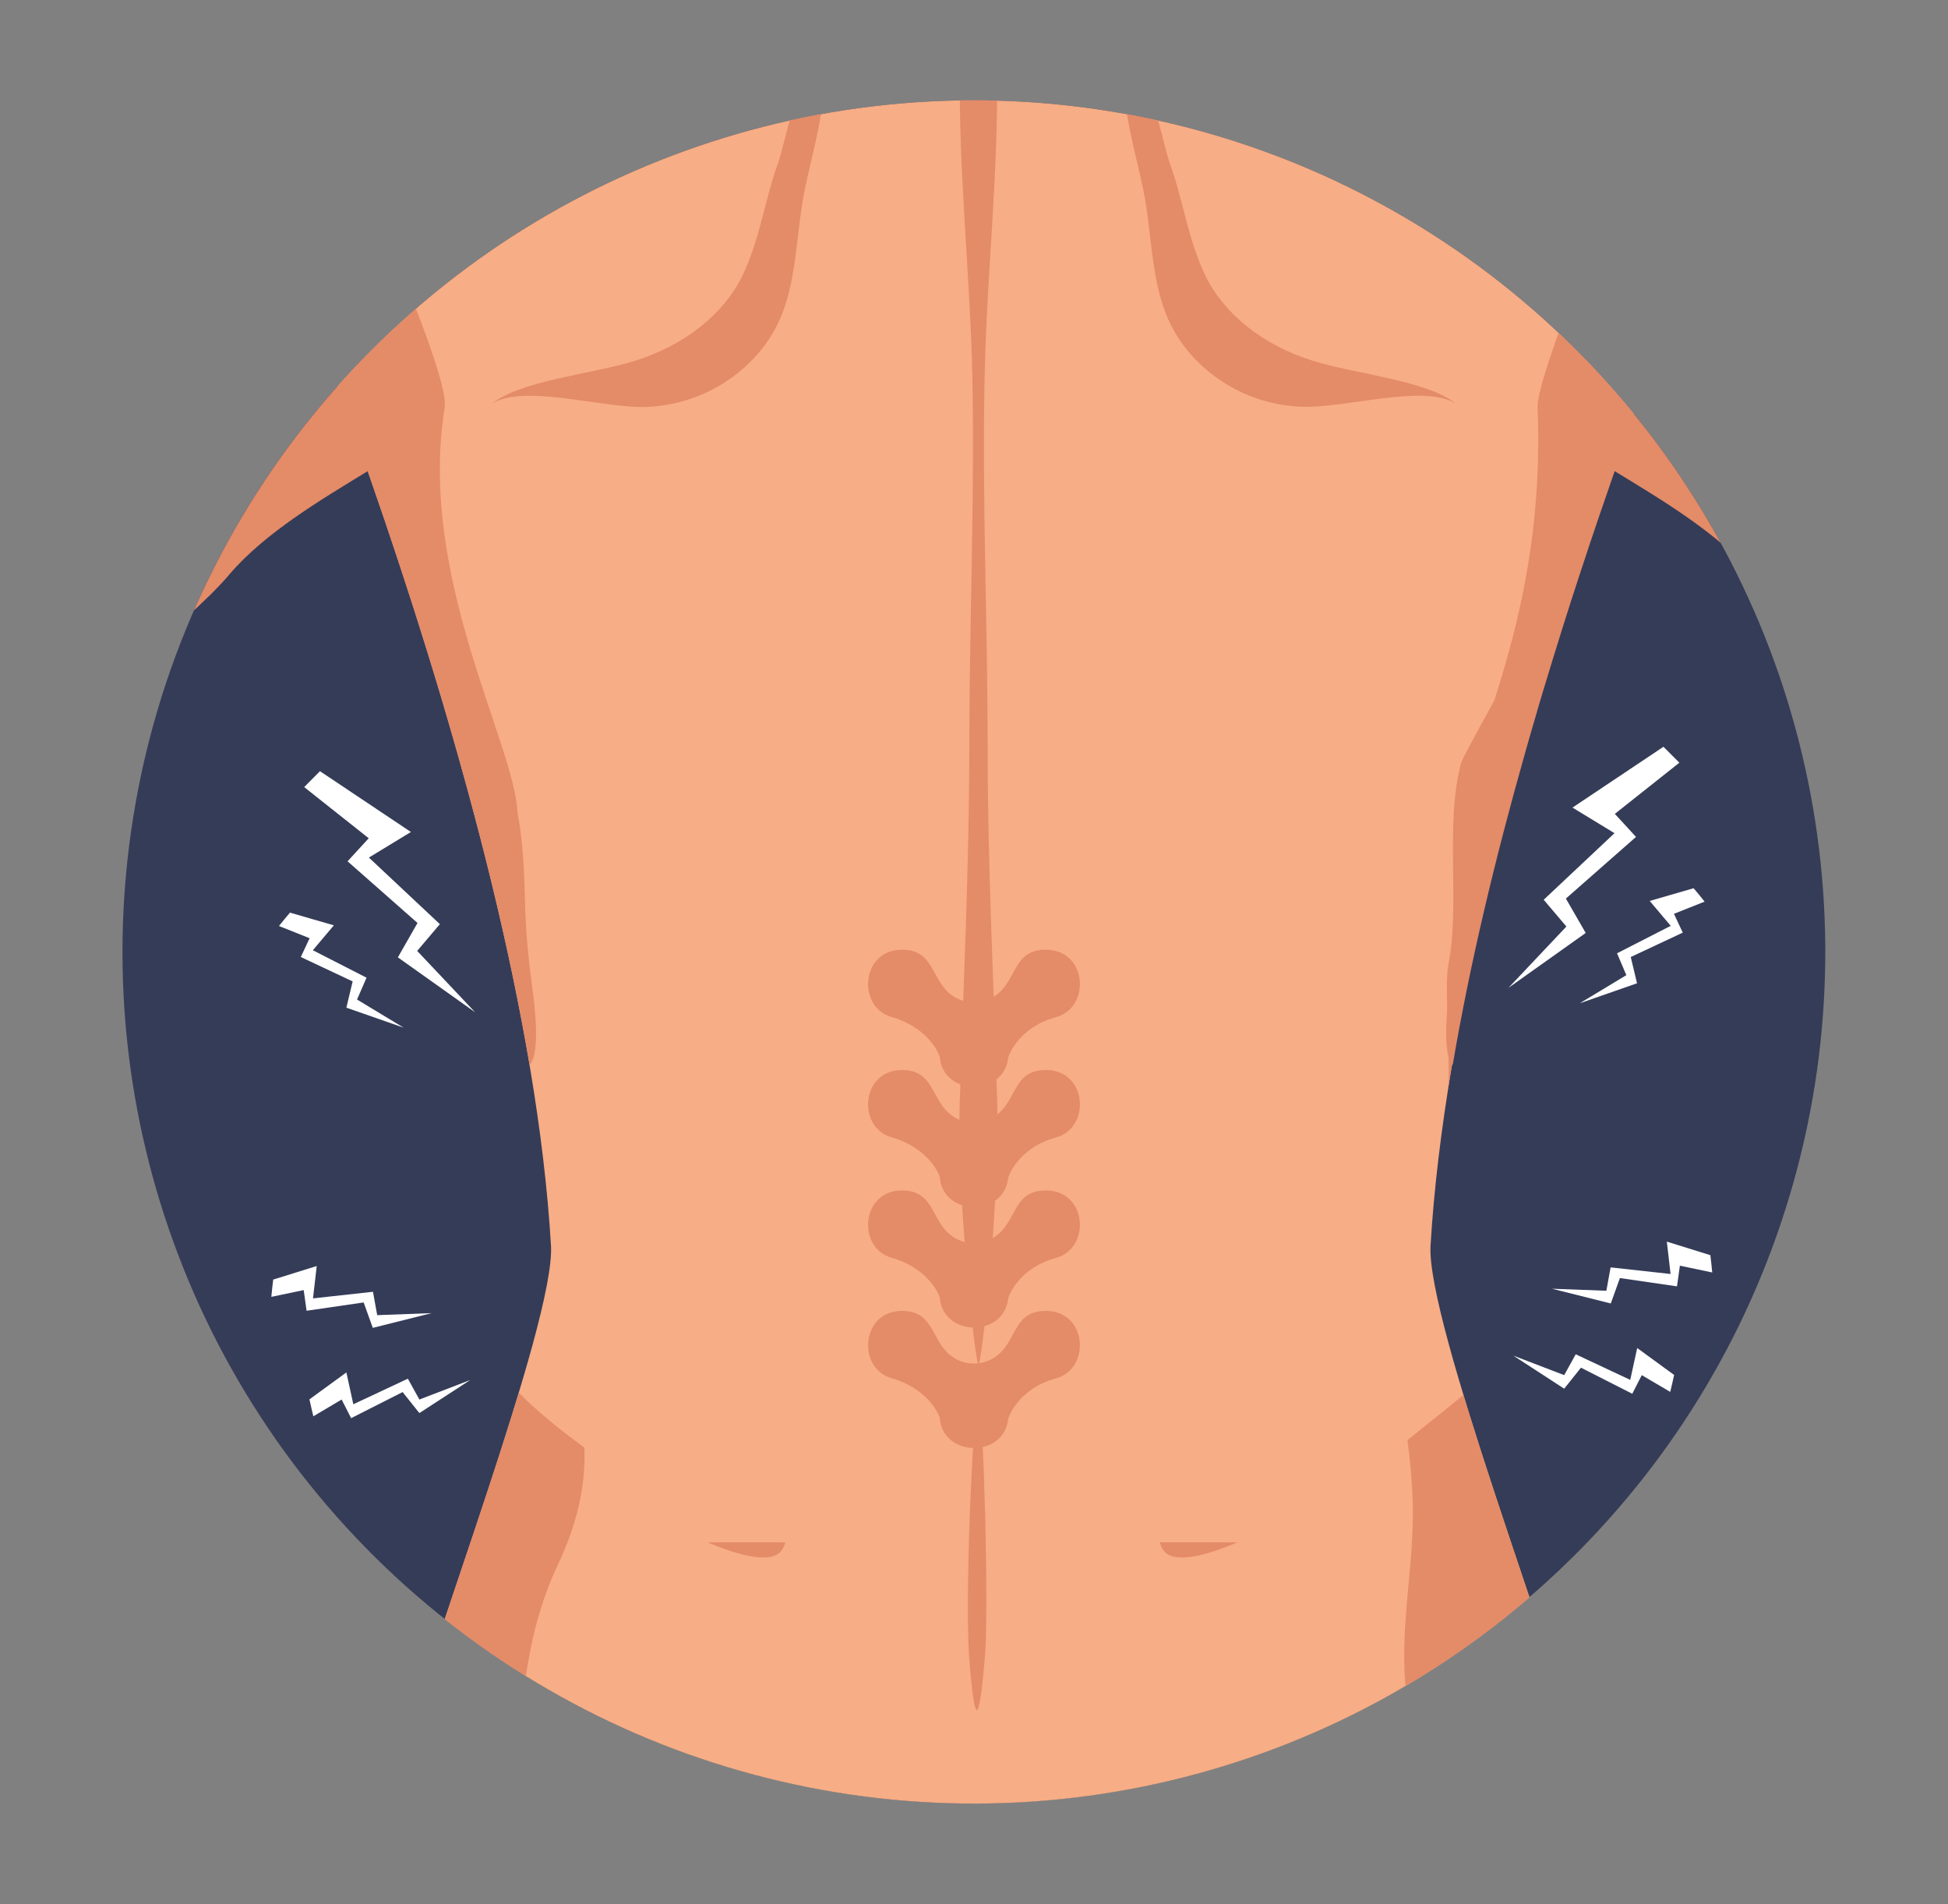 <?xml version="1.0" encoding="utf-8"?>
<!-- Generator: Adobe Illustrator 27.2.0, SVG Export Plug-In . SVG Version: 6.00 Build 0)  -->
<svg version="1.1" id="Layer_1" xmlns="http://www.w3.org/2000/svg" xmlns:xlink="http://www.w3.org/1999/xlink" x="0px" y="0px"
	 viewBox="0 0 115.01 112.41" style="enable-background:new 0 0 115.01 112.41;" xml:space="preserve">
<rect x="0" y="0" width="115.01" height="112.41" fill="#808080" stroke="none"/>
<style type="text/css">
	.st0{clip-path:url(#SVGID_00000031205548090666153230000007370670043201475734_);fill:#353C58;}
	.st1{clip-path:url(#SVGID_00000031205548090666153230000007370670043201475734_);fill:#F7AD85;}
	.st2{clip-path:url(#SVGID_00000031205548090666153230000007370670043201475734_);fill:#E48B68;}
	.st3{opacity:0.32;clip-path:url(#SVGID_00000031205548090666153230000007370670043201475734_);fill:#B58B68;}
	.st4{clip-path:url(#SVGID_00000031205548090666153230000007370670043201475734_);fill:#F9CAC0;}
	.st5{clip-path:url(#SVGID_00000031205548090666153230000007370670043201475734_);fill:#FFFFFF;}
	.st6{clip-path:url(#SVGID_00000051380253730920516920000005799983845229381297_);fill:#353C58;}
	.st7{clip-path:url(#SVGID_00000051380253730920516920000005799983845229381297_);fill:#F7AD85;}
	.st8{clip-path:url(#SVGID_00000051380253730920516920000005799983845229381297_);fill:#E48B68;}
	.st9{opacity:0.32;clip-path:url(#SVGID_00000051380253730920516920000005799983845229381297_);fill:#B58B68;}
	.st10{clip-path:url(#SVGID_00000051380253730920516920000005799983845229381297_);fill:#F9CAC0;}
	.st11{clip-path:url(#SVGID_00000051380253730920516920000005799983845229381297_);fill:#FFFFFF;}
	.st12{clip-path:url(#SVGID_00000095305931044264057070000003883737120602925202_);fill:#353C58;}
	.st13{clip-path:url(#SVGID_00000095305931044264057070000003883737120602925202_);fill:#F7AD85;}
	.st14{clip-path:url(#SVGID_00000095305931044264057070000003883737120602925202_);fill:#E48B68;}
	.st15{clip-path:url(#SVGID_00000095305931044264057070000003883737120602925202_);fill:#FFFFFF;}
	.st16{clip-path:url(#SVGID_00000038398841434518354760000009002354720569248931_);fill:#353C58;}
	.st17{clip-path:url(#SVGID_00000038398841434518354760000009002354720569248931_);fill:#F7AD85;}
	.st18{clip-path:url(#SVGID_00000038398841434518354760000009002354720569248931_);fill:#E48B68;}
	.st19{clip-path:url(#SVGID_00000038398841434518354760000009002354720569248931_);fill:#F9CAC0;}
	.st20{clip-path:url(#SVGID_00000038398841434518354760000009002354720569248931_);}
	.st21{fill:#FFFFFF;}
	.st22{clip-path:url(#SVGID_00000062189614473862595710000007815495773821703328_);fill:#353C58;}
	.st23{clip-path:url(#SVGID_00000062189614473862595710000007815495773821703328_);fill:#F7AD85;}
	.st24{clip-path:url(#SVGID_00000062189614473862595710000007815495773821703328_);fill:#E48B68;}
	.st25{clip-path:url(#SVGID_00000062189614473862595710000007815495773821703328_);}
	.st26{clip-path:url(#SVGID_00000131341297279031474610000018305061290853136815_);fill:#353C58;}
	.st27{clip-path:url(#SVGID_00000131341297279031474610000018305061290853136815_);fill:#F7AD85;}
	.st28{clip-path:url(#SVGID_00000131341297279031474610000018305061290853136815_);fill:#E48B68;}
	.st29{opacity:0.32;clip-path:url(#SVGID_00000131341297279031474610000018305061290853136815_);fill:#B58B68;}
	.st30{clip-path:url(#SVGID_00000131341297279031474610000018305061290853136815_);}
	.st31{fill:#F7AD85;}
	.st32{fill:#F9CAC0;}
	.st33{clip-path:url(#SVGID_00000073723122811929988910000010885252948443766932_);fill:#353C58;}
	.st34{clip-path:url(#SVGID_00000073723122811929988910000010885252948443766932_);}
	.st35{fill:#E48B68;}
	.st36{clip-path:url(#SVGID_00000132057844496878054950000000088294770399196093_);fill:#353C58;}
	.st37{clip-path:url(#SVGID_00000132057844496878054950000000088294770399196093_);}
	.st38{clip-path:url(#SVGID_00000069374520281318679810000010418006129543882116_);fill:#353C58;}
	.st39{clip-path:url(#SVGID_00000069374520281318679810000010418006129543882116_);}
	.st40{opacity:0.32;fill:#B58B68;}
	.st41{clip-path:url(#SVGID_00000069374520281318679810000010418006129543882116_);fill:#E48B68;}
	.st42{clip-path:url(#SVGID_00000027570151337360035300000002098363661144178562_);fill:#353C58;}
	.st43{clip-path:url(#SVGID_00000027570151337360035300000002098363661144178562_);}
	.st44{clip-path:url(#SVGID_00000027570151337360035300000002098363661144178562_);fill:#E48B68;}
	.st45{clip-path:url(#SVGID_00000146489377977070602350000013215521562464653475_);fill:#353C58;}
	.st46{clip-path:url(#SVGID_00000146489377977070602350000013215521562464653475_);}
	.st47{clip-path:url(#SVGID_00000146489377977070602350000013215521562464653475_);fill:#DB7959;}
	.st48{clip-path:url(#SVGID_00000146489377977070602350000013215521562464653475_);fill:#E72527;}
	.st49{clip-path:url(#SVGID_00000029034902200610677760000009337997463136802448_);fill:#353C58;}
	.st50{clip-path:url(#SVGID_00000029034902200610677760000009337997463136802448_);fill:#F7AD85;}
	.st51{clip-path:url(#SVGID_00000029034902200610677760000009337997463136802448_);fill:#E48B68;}
	.st52{clip-path:url(#SVGID_00000029034902200610677760000009337997463136802448_);fill:#795050;}
	.st53{clip-path:url(#SVGID_00000029034902200610677760000009337997463136802448_);}
	.st54{clip-path:url(#SVGID_00000029034902200610677760000009337997463136802448_);fill:#FFFFFF;}
	.st55{clip-path:url(#SVGID_00000030459190874436848420000000650665930383848087_);fill:#353C58;}
	.st56{clip-path:url(#SVGID_00000030459190874436848420000000650665930383848087_);fill:#F7AD85;}
	.st57{clip-path:url(#SVGID_00000030459190874436848420000000650665930383848087_);fill:#E48B68;}
	.st58{clip-path:url(#SVGID_00000030459190874436848420000000650665930383848087_);fill:#795050;}
	.st59{clip-path:url(#SVGID_00000030459190874436848420000000650665930383848087_);}
	.st60{clip-path:url(#SVGID_00000030459190874436848420000000650665930383848087_);fill:#FFFFFF;}
	.st61{clip-path:url(#SVGID_00000096771681525532154470000001701176197901180071_);fill:#353C58;}
	.st62{clip-path:url(#SVGID_00000096771681525532154470000001701176197901180071_);fill:#E48B68;}
	.st63{clip-path:url(#SVGID_00000096771681525532154470000001701176197901180071_);}
	.st64{fill:#795050;}
	.st65{clip-path:url(#SVGID_00000096771681525532154470000001701176197901180071_);fill:#F7AD85;}
	.st66{clip-path:url(#SVGID_00000096771681525532154470000001701176197901180071_);fill:#FFFFFF;}
	.st67{fill:#353C58;}
	.st68{fill:#DB7959;}
	.st69{fill:#E72527;}
	.st70{fill:url(#SVGID_00000072985461126641214070000014983716075000284295_);}
	.st71{fill:url(#SVGID_00000055699810161953812840000000597271976176498103_);}
	.st72{fill:url(#SVGID_00000133530324478538429640000009293003278699255470_);}
	.st73{fill:url(#SVGID_00000083769634058958757880000000446970086267694236_);}
	.st74{fill:url(#SVGID_00000155839889255781986330000005482847063741467040_);}
	.st75{clip-path:url(#SVGID_00000078761419080948519990000005539748847201094533_);fill:#353C58;}
	.st76{clip-path:url(#SVGID_00000078761419080948519990000005539748847201094533_);}
	.st77{clip-path:url(#SVGID_00000152266535623254242820000018012587487554814393_);fill:#353C58;}
	.st78{clip-path:url(#SVGID_00000152266535623254242820000018012587487554814393_);}
	.st79{clip-path:url(#SVGID_00000015318583286175765000000002890763597401532581_);fill:#353C58;}
	.st80{clip-path:url(#SVGID_00000015318583286175765000000002890763597401532581_);}
	.st81{clip-path:url(#SVGID_00000008142166252056079300000000681069068080726188_);fill:#353C58;}
	.st82{clip-path:url(#SVGID_00000008142166252056079300000000681069068080726188_);}
	.st83{clip-path:url(#SVGID_00000133499257842514279900000000114884265433351553_);fill:#353C58;}
	.st84{clip-path:url(#SVGID_00000133499257842514279900000000114884265433351553_);fill:#F7AD85;}
	.st85{clip-path:url(#SVGID_00000133499257842514279900000000114884265433351553_);fill:#E48B68;}
	.st86{opacity:0.32;clip-path:url(#SVGID_00000133499257842514279900000000114884265433351553_);fill:#B58B68;}
	.st87{clip-path:url(#SVGID_00000133499257842514279900000000114884265433351553_);fill:#F9CAC0;}
	.st88{clip-path:url(#SVGID_00000133499257842514279900000000114884265433351553_);fill:#FFFFFF;}
	.st89{fill:#91CBFF;}
	.st90{fill:#C2EDFF;}
</style>
<g>
	<defs>
		
			<ellipse id="SVGID_00000087391969938596617630000015302315458760593850_" transform="matrix(0.929 -0.37 0.37 0.929 -26.292 -24.715)" cx="-77.59" cy="56.2" rx="50.27" ry="50.27"/>
	</defs>
	<clipPath id="SVGID_00000139277635212781256980000008511307243507573410_">
		<use xlink:href="#SVGID_00000087391969938596617630000015302315458760593850_"  style="overflow:visible;"/>
	</clipPath>
	<path style="clip-path:url(#SVGID_00000139277635212781256980000008511307243507573410_);fill:#F7AD85;" d="M1.01,45.91
		c0,0-3.94-4.54-8.88-9.15c-1.82-1.7-4.17-3.05-5.94-4.7c-3.32-3.09-6.23-5.77-7.46-6.85c-3.68-3.24-7.65-8.1-11.5-9.54
		c-5.09-1.92-10.24,4.16-10.24,4.16c0.47,1.69-2.24,3.53-0.27,5.56c1.97,2.03,8.36,4.7,11.64,8.55c2.12,2.49,6.82,6.04,10.5,9.41
		c0.52,0.48,4.65,3.64,8.64,6.49c-6.58,3.14-24.72,11.63-29.66,12.09c-6.07,0.57-9.7,1.75-10.54,3.93
		c-0.03,0.07-0.05,0.14-0.06,0.22c-0.17,0.25-0.34,0.53-0.53,0.86c-1.53,2.68-3.14,6.26-4.21,7.15c-1.07,0.89-5.06,3.06-6.58,3.26
		c-1.52,0.2-5.17,1.1-4.43,3.08c0.36,0.97,2.39,0.47,3.87,0.19c1.29-0.25,2.39-0.51,3.33-0.76c-1.16,0.42-2.28,0.79-2.9,0.91
		c-1.65,0.32-5.54,1.09-6.31,1.76c-0.77,0.67-0.76,2.98,2.47,2.4c3.23-0.58,6.34-1.73,6.8-1.8c0.47-0.07,4.48-1.6,5.45-1.8
		c0,0-6.34,2.44-7.59,2.72c-1.25,0.28-7.13,2.09-7.54,3.55c-0.41,1.46,0.53,2.46,2.66,1.79c2.13-0.67,7.16-2.8,8.13-3.15
		c0.97-0.35,4.85-1.58,5.2-1.69c0,0-3.87,2.34-5.1,2.93c-1.23,0.59-5.36,1.81-4.32,3.92c0.62,1.25,3.47,0.17,5.62-0.85
		c2.14-1.02,5.42-3.12,6.48-3.96c1.06-0.84,4.07-2.79,5.1-6.28c0.8-2.7,2-5.7,3.03-7.5c0.65-0.92,1.52-1.88,2.54-2.46
		c2.41-1.36,20.78-4.18,30.81-7.58c6.16-2.09,15.95-7.47,14.41-10.69C4.91,50.53,1.01,45.91,1.01,45.91z"/>
</g>
<g>
	<defs>
		
			<ellipse id="SVGID_00000011722631783827680970000016509739732062103700_" transform="matrix(0.929 -0.37 0.37 0.929 -16.711 25.256)" cx="57.5" cy="56.2" rx="50.27" ry="50.27"/>
	</defs>
	<clipPath id="SVGID_00000067924701891612763110000002569500039186545594_">
		<use xlink:href="#SVGID_00000011722631783827680970000016509739732062103700_"  style="overflow:visible;"/>
	</clipPath>
	
		<ellipse transform="matrix(0.929 -0.37 0.37 0.929 -16.711 25.256)" style="clip-path:url(#SVGID_00000067924701891612763110000002569500039186545594_);fill:#353C58;" cx="57.5" cy="56.2" rx="50.27" ry="50.27"/>
	<path style="clip-path:url(#SVGID_00000067924701891612763110000002569500039186545594_);fill:#F7AD85;" d="M84.46,73.52
		c1.6-26.75,17.86-63.85,19.87-69.67H12.66c2.01,5.82,18.28,42.92,19.87,69.67c0.27,4.5-7.55,24.78-8.51,29.27l34.28,8.9h0.38
		l34.28-8.9C92.01,98.3,84.19,78.01,84.46,73.52z"/>
	<path style="clip-path:url(#SVGID_00000067924701891612763110000002569500039186545594_);fill:#E48B68;" d="M86.26,45.06
		c-0.97,3.61-0.04,8.41-0.75,11.88c-0.25,1.26,0.16,6.21-0.03,7.4c1.81-11.53,5.49-23.98,9.14-34.65c-2.4,1.81-3.24,5.26-4.44,7.91
		C89.29,39.6,86.42,44.47,86.26,45.06z"/>
	<path style="clip-path:url(#SVGID_00000067924701891612763110000002569500039186545594_);fill:#E48B68;" d="M30.65,102.71
		c0.27-3.62,0.72-7.04,2.29-10.36c1.15-2.44,1.65-4.69,1.56-6.9c-1.33-0.98-2.68-2.04-3.87-3.24c-2.31,7.66-5.96,17.59-6.6,20.57
		l6.48,1.68C30.56,103.88,30.61,103.29,30.65,102.71z"/>
	<path style="clip-path:url(#SVGID_00000067924701891612763110000002569500039186545594_);fill:#E48B68;" d="M83.41,88.77
		c0.09,3.56-0.74,7.04-0.44,10.61c0.17,1.94,0.41,3.89,0.61,5.85l9.38-2.44c-0.63-2.96-4.25-12.81-6.56-20.45
		c-1.09,0.9-2.19,1.78-3.3,2.66C83.26,86.26,83.38,87.52,83.41,88.77z"/>
	<path style="clip-path:url(#SVGID_00000067924701891612763110000002569500039186545594_);fill:#E48B68;" d="M58.86,3.85h-1.09l0,0
		h-1.09c-0.12,6.16,0.61,12.32,0.73,18.49c0.14,7.24-0.18,14.44-0.18,21.7c0,7.1-0.36,14.18-0.57,21.27
		c-0.16,5.66,0.99,15.75,1.11,15.16c0.12,0.59,1.27-9.49,1.11-15.16c-0.2-7.09-0.57-14.17-0.57-21.27c0-7.25-0.33-14.45-0.18-21.7
		C58.25,16.17,58.98,10.01,58.86,3.85z"/>
	<path style="clip-path:url(#SVGID_00000067924701891612763110000002569500039186545594_);fill:#E48B68;" d="M58.2,96.9
		c0.16-5.66-0.32-15.75-0.43-15.16c-0.12-0.59-0.76,9.49-0.6,15.16c0.01,0.51,0.25,4.03,0.5,4.04
		C57.92,100.96,58.19,97.44,58.2,96.9z"/>
	<path style="clip-path:url(#SVGID_00000067924701891612763110000002569500039186545594_);fill:#F7AD85;" d="M187.01,32.45
		c0,0-3.94-4.54-8.88-9.15c-1.82-1.7-4.17-3.05-5.94-4.7c-3.32-3.09-6.23-5.77-7.46-6.85c-3.68-3.24-7.65-8.1-11.5-9.54
		c-5.09-1.92-10.24,4.16-10.24,4.16c0.47,1.69-2.24,3.53-0.27,5.56c1.97,2.03,8.36,4.7,11.64,8.55c2.12,2.49,6.82,6.04,10.5,9.41
		c0.52,0.48,4.65,3.64,8.64,6.49c-6.58,3.14-24.72,11.63-29.66,12.09c-6.07,0.57-9.7,1.75-10.54,3.93
		c-0.03,0.07-0.05,0.14-0.06,0.22c-0.17,0.25-0.34,0.53-0.53,0.86c-1.53,2.68-3.14,6.26-4.21,7.15c-1.07,0.89-5.06,3.06-6.58,3.26
		c-1.52,0.2-5.17,1.1-4.43,3.08c0.36,0.97,2.39,0.47,3.87,0.19c1.29-0.25,2.39-0.51,3.33-0.76c-1.16,0.42-2.28,0.79-2.9,0.91
		c-1.65,0.32-5.54,1.09-6.31,1.76c-0.77,0.67-0.76,2.98,2.47,2.4c3.23-0.58,6.34-1.73,6.8-1.8c0.47-0.07,4.48-1.6,5.45-1.8
		c0,0-6.34,2.44-7.59,2.72c-1.25,0.28-7.13,2.09-7.54,3.55c-0.41,1.46,0.53,2.46,2.66,1.79s7.16-2.8,8.13-3.15
		c0.97-0.35,4.85-1.58,5.2-1.69c0,0-3.87,2.34-5.1,2.93c-1.23,0.59-5.36,1.81-4.32,3.92c0.62,1.25,3.47,0.17,5.62-0.85
		c2.14-1.02,5.42-3.12,6.48-3.96c1.06-0.84,4.07-2.79,5.1-6.28c0.8-2.7,2-5.7,3.03-7.5c0.65-0.92,1.52-1.88,2.54-2.46
		c2.41-1.36,20.78-4.18,30.81-7.58c6.16-2.09,15.95-7.47,14.41-10.69C190.91,37.08,187.01,32.45,187.01,32.45z"/>
	<path style="clip-path:url(#SVGID_00000067924701891612763110000002569500039186545594_);fill:#E48B68;" d="M31.41,58.18
		C31.19,56.56,31.04,55,31,53.36c-0.05-1.83-0.11-3.65-0.45-5.41c0,0,0-0.01,0-0.01c-0.18-4.06-5.9-13.93-4.3-23.86
		c0.28-1.71-3.44-9.81-3.29-10.33c0,0-3.2-0.01-8.29,1.9c-3.85,1.45-7.82,6.3-11.5,9.54c-1.23,1.09-4.14,3.77-7.46,6.85
		c-1.78,1.65-4.12,3-5.94,4.7c-1.02,0.96-2,1.91-2.92,2.82H7.38c2.48-2.09,4.83-4.08,6.16-5.65c2.1-2.47,5.49-4.46,8.17-6.1
		c0.64,1.85,1.29,3.73,1.93,5.69c0.21,0.65,0.43,1.3,0.64,1.96c0.18,0.56,0.36,1.13,0.54,1.7c0.18,0.58,0.36,1.16,0.54,1.74
		c0.19,0.62,0.38,1.24,0.57,1.87c0.17,0.55,0.33,1.11,0.49,1.67c0.19,0.65,0.38,1.29,0.56,1.94c1.74,6.12,3.26,12.41,4.29,18.47
		c0,0,0,0.01,0,0.01C31.94,62.12,31.54,59.11,31.41,58.18z"/>
	<path style="clip-path:url(#SVGID_00000067924701891612763110000002569500039186545594_);fill:#E48B68;" d="M85.62,58.18
		c0.22-1.61,0.37-3.18,0.41-4.82c0.05-1.83,0.11-3.65,0.45-5.41c0,0,0-0.01,0-0.01c0.18-4.06,4.81-11.39,4.3-23.86
		c-0.07-1.73,3.44-9.81,3.29-10.33c0,0,3.2-0.01,8.29,1.9c3.85,1.45,7.82,6.3,11.5,9.54c1.23,1.09,4.14,3.77,7.46,6.85
		c1.78,1.65,4.12,3,5.94,4.7c1.02,0.96,2,1.91,2.92,2.82h-20.52c-2.48-2.09-4.83-4.08-6.16-5.65c-2.1-2.47-5.49-4.46-8.17-6.1
		c-0.64,1.85-1.29,3.73-1.93,5.69c-0.21,0.65-0.43,1.3-0.64,1.96c-0.18,0.56-0.36,1.13-0.54,1.7c-0.18,0.58-0.36,1.16-0.54,1.74
		c-0.19,0.62-0.38,1.24-0.57,1.87c-0.17,0.55-0.33,1.11-0.49,1.67c-0.19,0.65-0.38,1.29-0.56,1.94c-1.74,6.12-3.26,12.41-4.29,18.47
		c0,0,0,0.01,0,0.01C85.08,62.12,85.49,59.11,85.62,58.18z"/>
	<path style="clip-path:url(#SVGID_00000067924701891612763110000002569500039186545594_);fill:#E48B68;" d="M41.78,91.04
		c1.9,0.8,3.95,1.37,4.46,0.33c0.06-0.11,0.09-0.22,0.12-0.33H41.78z"/>
	<path style="clip-path:url(#SVGID_00000067924701891612763110000002569500039186545594_);fill:#E48B68;" d="M73.06,91.04
		c-1.9,0.8-3.95,1.37-4.46,0.33c-0.06-0.11-0.09-0.22-0.12-0.33H73.06z"/>
	<path style="clip-path:url(#SVGID_00000067924701891612763110000002569500039186545594_);fill:#E48B68;" d="M29.04,23.83
		c1.73-1.38,5.9-1.74,8.44-2.53c2.95-0.92,5.24-2.75,6.35-5.02c1.03-2.12,1.32-4.48,2.1-6.63c0.5-1.39,1.06-5.43,2.71-5.87
		c0.17,2.6-0.64,4.99-1.15,7.53c-0.5,2.47-0.42,5.38-1.54,7.74c-1.3,2.72-4.26,4.83-7.77,4.97C35.65,24.12,30.9,22.63,29.04,23.83z"
		/>
	<path style="clip-path:url(#SVGID_00000067924701891612763110000002569500039186545594_);fill:#E48B68;" d="M85.96,23.83
		c-1.73-1.38-5.9-1.74-8.44-2.53c-2.95-0.92-5.24-2.75-6.35-5.02c-1.03-2.12-1.32-4.48-2.1-6.63c-0.5-1.39-1.06-5.43-2.71-5.87
		C66.2,6.37,67,8.75,67.52,11.3c0.5,2.47,0.42,5.38,1.54,7.74c1.3,2.72,4.26,4.83,7.77,4.97C79.36,24.12,84.1,22.63,85.96,23.83z"/>
	<path style="clip-path:url(#SVGID_00000067924701891612763110000002569500039186545594_);fill:#FFFFFF;" d="M96.37,82.27l0.56-1.1
		l1.68,0.99c0.08-0.33,0.16-0.67,0.23-1l-2.18-1.59l-0.41,1.88l-3.22-1.51l-0.68,1.23l-3-1.15l3,1.95l0.99-1.24L96.37,82.27z"/>
	<path style="clip-path:url(#SVGID_00000067924701891612763110000002569500039186545594_);fill:#FFFFFF;" d="M99.35,55.05
		l-0.52-1.11l1.81-0.72c-0.21-0.27-0.43-0.53-0.65-0.79l-2.59,0.75l1.24,1.47l-3.17,1.62l0.55,1.29l-2.75,1.66l3.38-1.18l-0.37-1.55
		L99.35,55.05z"/>
	<path style="clip-path:url(#SVGID_00000067924701891612763110000002569500039186545594_);fill:#FFFFFF;" d="M99.01,75.93l0.17-1.22
		l1.91,0.4c-0.03-0.34-0.07-0.68-0.11-1.02l-2.57-0.8l0.22,1.91l-3.54-0.39l-0.25,1.38l-3.21-0.12l3.47,0.87l0.54-1.5L99.01,75.93z"
		/>
	<polygon style="clip-path:url(#SVGID_00000067924701891612763110000002569500039186545594_);fill:#FFFFFF;" points="89.06,58.31 
		92.48,54.69 91.14,53.11 95.32,49.18 92.84,47.67 98.21,44.08 99.15,45.02 95.34,48.04 96.59,49.4 92.45,53.04 93.62,55.07 	"/>
	<path style="clip-path:url(#SVGID_00000067924701891612763110000002569500039186545594_);fill:#FFFFFF;" d="M20.73,83.71l-0.56-1.1
		L18.5,83.6c-0.08-0.33-0.16-0.67-0.23-1l2.18-1.59l0.41,1.88l3.22-1.51l0.68,1.23l3-1.15l-3,1.95l-0.99-1.24L20.73,83.71z"/>
	<path style="clip-path:url(#SVGID_00000067924701891612763110000002569500039186545594_);fill:#FFFFFF;" d="M17.76,56.49l0.52-1.11
		l-1.81-0.72c0.21-0.27,0.43-0.53,0.65-0.79l2.59,0.75l-1.24,1.47l3.17,1.62L21.08,59l2.75,1.66l-3.38-1.18l0.37-1.55L17.76,56.49z"
		/>
	<path style="clip-path:url(#SVGID_00000067924701891612763110000002569500039186545594_);fill:#FFFFFF;" d="M18.1,77.37l-0.17-1.22
		l-1.91,0.4c0.03-0.34,0.07-0.68,0.11-1.02l2.57-0.8l-0.22,1.91l3.54-0.39l0.25,1.38l3.21-0.12l-3.47,0.87l-0.54-1.5L18.1,77.37z"/>
	<polygon style="clip-path:url(#SVGID_00000067924701891612763110000002569500039186545594_);fill:#FFFFFF;" points="28.05,59.75 
		24.63,56.13 25.97,54.55 21.78,50.62 24.26,49.11 18.89,45.52 17.96,46.46 21.77,49.48 20.52,50.84 24.65,54.48 23.49,56.51 	"/>
</g>
<g>
	<g>
		<g>
			<path class="st35" d="M61.74,56.06c-1.82,0-1.7,1.58-2.74,2.53c-0.85,0.77-2.15,0.77-3,0c-1.03-0.94-0.93-2.53-2.74-2.53
				c-2.45,0-2.66,3.4-0.62,3.97c2.08,0.59,2.82,2.1,2.85,2.41c0.24,2.28,3.79,2.28,4.03,0c0.01-0.09,0.58-1.79,2.83-2.4
				C64.41,59.47,64.21,56.06,61.74,56.06z"/>
		</g>
		<g>
			<path class="st35" d="M61.74,63.16c-1.82,0-1.7,1.58-2.74,2.53c-0.85,0.77-2.15,0.77-3,0c-1.03-0.94-0.93-2.53-2.74-2.53
				c-2.45,0-2.66,3.4-0.62,3.97c2.08,0.59,2.82,2.1,2.85,2.41c0.24,2.28,3.79,2.28,4.03,0c0.01-0.09,0.58-1.79,2.83-2.4
				C64.41,66.58,64.21,63.16,61.74,63.16z"/>
		</g>
		<g>
			<path class="st35" d="M61.74,70.27c-1.82,0-1.7,1.58-2.74,2.53c-0.85,0.77-2.15,0.77-3,0c-1.03-0.94-0.93-2.53-2.74-2.53
				c-2.45,0-2.66,3.4-0.62,3.97c2.08,0.59,2.82,2.1,2.85,2.41c0.24,2.28,3.79,2.28,4.03,0c0.01-0.09,0.58-1.79,2.83-2.4
				C64.41,73.68,64.21,70.27,61.74,70.27z"/>
		</g>
		<g>
			<path class="st35" d="M61.74,77.38c-1.82,0-1.7,1.58-2.74,2.53c-0.85,0.77-2.15,0.77-3,0c-1.03-0.94-0.93-2.53-2.74-2.53
				c-2.45,0-2.66,3.4-0.62,3.97c2.08,0.59,2.82,2.1,2.85,2.41c0.24,2.28,3.79,2.28,4.03,0c0.01-0.09,0.58-1.79,2.83-2.4
				C64.41,80.79,64.21,77.38,61.74,77.38z"/>
		</g>
	</g>
</g>
</svg>

